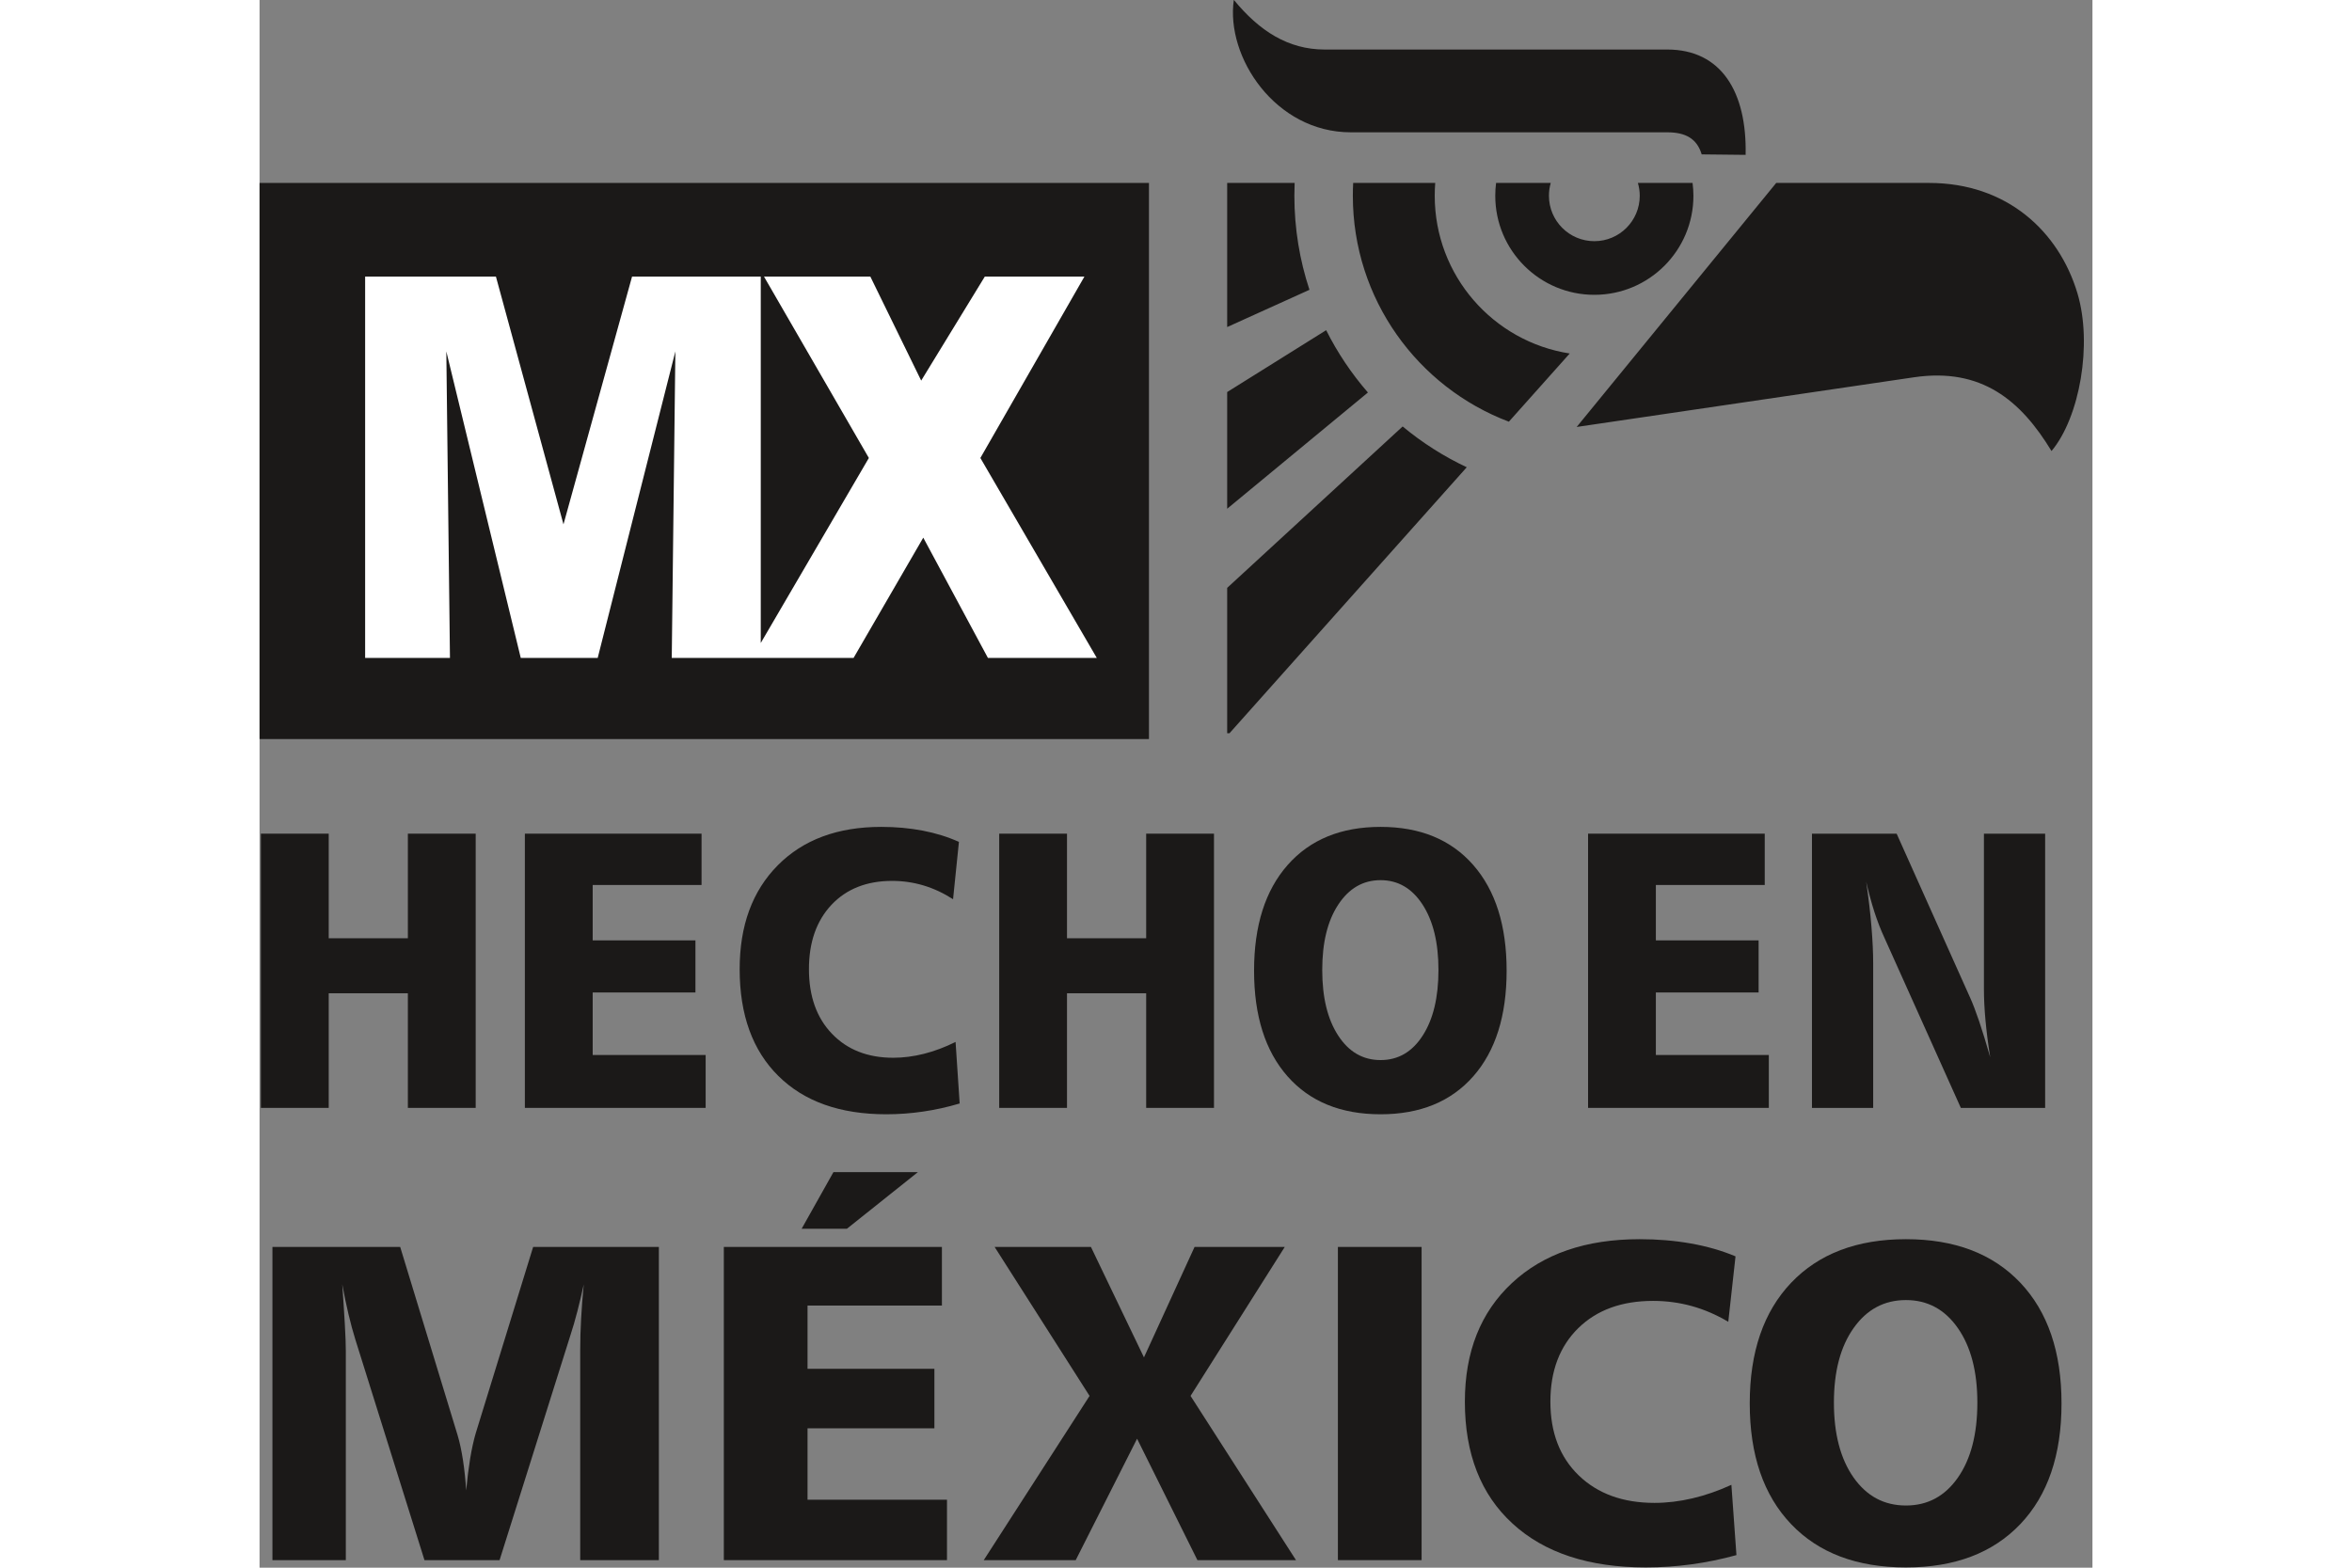 <svg  xmlns="http://www.w3.org/2000/svg" xmlns:xlink="http://www.w3.org/1999/xlink" width="120pt" height="80pt" viewBox="0 0 460.8 394.2" version="1.1">
        <rect x="0" y="0" width="460.8" height="394.2" fill="#808080" stroke="none"/>
        <defs>
        <clipPath id="clip1">
          <path d="M 374 311 L 454 311 L 454 394.199 L 374 394.199 Z M 374 311 "/>
        </clipPath>
        <clipPath id="clip2">
          <path d="M 303 311 L 372 311 L 372 394.199 L 303 394.199 Z M 303 311 "/>
        </clipPath>
        </defs>
        <g id="surface1">
        <path style=" stroke:none;fill-rule:evenodd;fill:rgb(10.594%,9.813%,9.424%);fill-opacity:1;" d="M 390.285 209.629 L 411.57 209.629 L 430.09 250.969 C 430.723 252.363 431.461 254.301 432.305 256.77 C 433.152 259.254 434.07 262.285 435.102 265.863 C 434.547 262.465 434.164 259.352 433.902 256.504 C 433.641 253.656 433.516 251.051 433.516 248.684 L 433.516 209.629 L 448.906 209.629 L 448.906 278.582 L 427.711 278.582 L 408.469 235.734 C 407.559 233.762 406.734 231.625 405.977 229.305 C 405.242 226.988 404.551 224.469 403.922 221.75 C 404.52 225.859 404.965 229.637 405.242 233.082 C 405.531 236.527 405.672 239.574 405.672 242.195 L 405.672 278.582 L 390.285 278.582 Z M 390.285 209.629 "/>
        <path style=" stroke:none;fill-rule:evenodd;fill:rgb(10.594%,9.813%,9.424%);fill-opacity:1;" d="M 333.996 209.629 L 378.41 209.629 L 378.41 222.531 L 351.039 222.531 L 351.039 236.461 L 376.871 236.461 L 376.871 249.562 L 351.039 249.562 L 351.039 265.281 L 379.441 265.281 L 379.441 278.582 L 333.996 278.582 Z M 333.996 209.629 "/>
        <path style=" stroke:none;fill-rule:evenodd;fill:rgb(10.594%,9.813%,9.424%);fill-opacity:1;" d="M 281.828 207.922 C 291.77 207.922 299.531 211.121 305.133 217.512 C 310.723 223.906 313.52 232.75 313.52 244.078 C 313.52 255.445 310.723 264.285 305.133 270.648 C 299.531 277.008 291.77 280.188 281.828 280.188 C 271.852 280.188 264.051 277.008 258.441 270.648 C 252.836 264.285 250.027 255.445 250.027 244.078 C 250.027 232.75 252.836 223.906 258.461 217.512 C 264.094 211.121 271.883 207.922 281.828 207.922 Z M 281.828 221.32 C 277.426 221.32 273.879 223.375 271.191 227.469 C 268.496 231.559 267.164 237.023 267.164 243.898 C 267.164 250.789 268.496 256.289 271.176 260.395 C 273.848 264.504 277.395 266.559 281.828 266.559 C 286.258 266.559 289.773 264.504 292.414 260.41 C 295.059 256.32 296.383 250.82 296.383 243.898 C 296.383 237.059 295.059 231.59 292.402 227.484 C 289.742 223.375 286.227 221.32 281.828 221.32 Z M 281.828 221.32 "/>
        <path style=" stroke:none;fill-rule:evenodd;fill:rgb(10.594%,9.813%,9.424%);fill-opacity:1;" d="M 185.953 209.629 L 202.996 209.629 L 202.996 235.93 L 222.902 235.93 L 222.902 209.629 L 239.949 209.629 L 239.949 278.582 L 222.902 278.582 L 222.902 249.762 L 202.996 249.762 L 202.996 278.582 L 185.953 278.582 Z M 185.953 209.629 "/>
        <path style=" stroke:none;fill-rule:evenodd;fill:rgb(10.594%,9.813%,9.424%);fill-opacity:1;" d="M 175.828 211.699 L 174.352 226.109 C 171.941 224.566 169.473 223.41 166.922 222.648 C 164.371 221.887 161.746 221.504 159.039 221.504 C 152.652 221.504 147.566 223.512 143.789 227.516 C 140.012 231.543 138.121 236.926 138.121 243.699 C 138.121 250.492 140.039 255.906 143.898 259.934 C 147.754 263.957 152.895 265.977 159.316 265.977 C 161.836 265.977 164.414 265.645 167.031 264.984 C 169.652 264.32 172.312 263.328 174.984 262 L 176.012 277.473 C 172.953 278.383 169.902 279.062 166.828 279.508 C 163.77 279.957 160.688 280.188 157.566 280.188 C 145.953 280.188 136.91 276.977 130.43 270.551 C 123.945 264.137 120.703 255.18 120.703 243.699 C 120.703 232.719 123.902 224.023 130.289 217.578 C 136.68 211.133 145.355 207.922 156.305 207.922 C 159.961 207.922 163.434 208.238 166.723 208.867 C 170.008 209.496 173.047 210.441 175.828 211.699 Z M 175.828 211.699 "/>
        <path style=" stroke:none;fill-rule:evenodd;fill:rgb(10.594%,9.813%,9.424%);fill-opacity:1;" d="M 66.703 209.629 L 111.121 209.629 L 111.121 222.531 L 83.754 222.531 L 83.754 236.461 L 109.586 236.461 L 109.586 249.562 L 83.754 249.562 L 83.754 265.281 L 112.152 265.281 L 112.152 278.582 L 66.703 278.582 Z M 66.703 209.629 "/>
        <path style=" stroke:none;fill-rule:evenodd;fill:rgb(10.594%,9.813%,9.424%);fill-opacity:1;" d="M 0.336 209.629 L 17.391 209.629 L 17.391 235.93 L 37.289 235.93 L 37.289 209.629 L 54.34 209.629 L 54.34 278.582 L 37.289 278.582 L 37.289 249.762 L 17.391 249.762 L 17.391 278.582 L 0.336 278.582 Z M 0.336 209.629 "/>
        <g clip-path="url(#clip1)" clip-rule="nonzero">
        <path style=" stroke:none;fill-rule:evenodd;fill:rgb(10.594%,9.813%,9.424%);fill-opacity:1;" d="M 413.91 311.598 C 426.176 311.598 435.746 315.25 442.672 322.551 C 449.574 329.855 453.023 339.957 453.023 352.895 C 453.023 365.875 449.574 375.977 442.672 383.238 C 435.746 390.504 426.176 394.137 413.91 394.137 C 401.586 394.137 391.953 390.504 385.031 383.238 C 378.113 375.977 374.641 365.875 374.641 352.895 C 374.641 339.957 378.113 329.855 385.051 322.551 C 392.012 315.25 401.621 311.598 413.91 311.598 Z M 413.91 326.906 C 408.469 326.906 404.09 329.246 400.77 333.922 C 397.449 338.594 395.801 344.84 395.801 352.688 C 395.801 360.555 397.449 366.836 400.746 371.531 C 404.051 376.219 408.43 378.566 413.91 378.566 C 419.371 378.566 423.711 376.219 426.973 371.547 C 430.234 366.875 431.863 360.598 431.863 352.688 C 431.863 344.875 430.234 338.629 426.953 333.941 C 423.672 329.246 419.328 326.906 413.91 326.906 Z M 413.91 326.906 "/>
        </g>
        <g clip-path="url(#clip2)" clip-rule="nonzero">
        <path style=" stroke:none;fill-rule:evenodd;fill:rgb(10.594%,9.813%,9.424%);fill-opacity:1;" d="M 371.066 315.914 L 369.246 332.371 C 366.273 330.609 363.219 329.289 360.07 328.414 C 356.926 327.547 353.684 327.113 350.344 327.113 C 342.461 327.113 336.184 329.398 331.52 333.977 C 326.855 338.574 324.523 344.723 324.523 352.461 C 324.523 360.219 326.891 366.402 331.652 371 C 336.41 375.594 342.762 377.906 350.688 377.906 C 353.797 377.906 356.98 377.527 360.203 376.77 C 363.449 376.012 366.727 374.879 370.027 373.363 L 371.297 391.035 C 367.523 392.074 363.746 392.848 359.953 393.363 C 356.188 393.871 352.371 394.137 348.527 394.137 C 334.195 394.137 323.023 390.465 315.027 383.125 C 307.023 375.805 303.023 365.57 303.023 352.461 C 303.023 339.918 306.969 329.984 314.852 322.629 C 322.742 315.27 333.453 311.598 346.973 311.598 C 351.484 311.598 355.77 311.957 359.824 312.676 C 363.883 313.395 367.637 314.473 371.066 315.914 Z M 371.066 315.914 "/>
        </g>
        <path style=" stroke:none;fill-rule:evenodd;fill:rgb(10.594%,9.813%,9.424%);fill-opacity:1;" d="M 271.102 392.301 L 292.145 392.301 L 292.145 313.547 L 271.102 313.547 Z M 271.102 392.301 "/>
        <path style=" stroke:none;fill-rule:evenodd;fill:rgb(10.594%,9.813%,9.424%);fill-opacity:1;" d="M 184.801 313.547 L 209.016 313.547 L 222.344 341.32 L 235.066 313.547 L 257.742 313.547 L 234.059 351.004 L 260.566 392.301 L 235.785 392.301 L 220.617 361.77 L 205.188 392.301 L 182.07 392.301 L 208.672 351.004 Z M 184.801 313.547 "/>
        <path style=" stroke:none;fill-rule:evenodd;fill:rgb(10.594%,9.813%,9.424%);fill-opacity:1;" d="M 144.277 294.742 L 165.504 294.742 L 147.664 308.973 L 136.285 308.973 Z M 144.277 294.742 "/>
        <path style=" stroke:none;fill-rule:evenodd;fill:rgb(10.594%,9.813%,9.424%);fill-opacity:1;" d="M 116.723 313.547 L 171.551 313.547 L 171.551 328.285 L 137.766 328.285 L 137.766 344.191 L 169.66 344.191 L 169.66 359.156 L 137.766 359.156 L 137.766 377.109 L 172.824 377.109 L 172.824 392.301 L 116.723 392.301 Z M 116.723 313.547 "/>
        <path style=" stroke:none;fill-rule:evenodd;fill:rgb(10.594%,9.813%,9.424%);fill-opacity:1;" d="M 3.242 313.547 L 35.359 313.547 L 49.789 360.879 C 50.359 362.773 50.789 364.871 51.152 367.215 C 51.512 369.562 51.777 372.098 51.949 374.785 C 52.215 371.871 52.555 369.184 52.953 366.723 C 53.371 364.266 53.828 362.164 54.34 360.426 L 68.785 313.547 L 100.391 313.547 L 100.391 392.301 L 80.617 392.301 L 80.617 339.426 C 80.617 336.91 80.691 334.32 80.844 331.613 C 80.996 328.91 81.203 326.031 81.504 322.969 C 80.996 325.332 80.449 327.602 79.898 329.758 C 79.348 331.918 78.738 333.961 78.113 335.887 L 60.348 392.301 L 41.465 392.301 L 24.082 336.812 C 23.488 334.902 22.906 332.766 22.352 330.422 C 21.805 328.074 21.273 325.598 20.797 322.969 C 21.062 326.695 21.273 330.062 21.445 333.031 C 21.617 336 21.691 338.254 21.691 339.766 L 21.691 392.301 L 3.242 392.301 Z M 3.242 313.547 "/>
        <path style=" stroke:none;fill-rule:evenodd;fill:rgb(10.594%,9.813%,9.424%);fill-opacity:1;" d="M 0.008 185.84 L 223.602 185.84 L 223.602 46 L 0.008 46 Z M 0.008 185.84 "/>
        <path style=" stroke:none;fill-rule:evenodd;fill:rgb(100%,100%,100%);fill-opacity:1;" d="M 26.547 69.559 L 59.43 69.559 L 76.41 131.852 L 93.648 69.559 L 126.008 69.559 L 126.008 161.68 L 153.184 115.16 L 126.824 69.559 L 153.562 69.559 L 166.34 95.703 L 182.328 69.559 L 207.371 69.559 L 181.219 115.16 L 210.492 165.445 L 183.121 165.445 L 166.863 135.199 L 149.336 165.445 L 103.633 165.445 L 104.539 88.359 L 85.012 165.445 L 65.672 165.445 L 46.957 88.359 L 47.871 165.445 L 26.547 165.445 Z M 26.547 69.559 "/>
        <path style=" stroke:none;fill-rule:evenodd;fill:rgb(10.594%,9.813%,9.424%);fill-opacity:1;" d="M 381.297 46 L 419.711 46 C 439.414 46 452.379 58.277 457.016 73.715 C 460.859 86.508 457.602 104.941 450.508 113.414 C 442.801 100.711 432.934 92.367 415.914 94.871 L 331.133 107.359 Z M 243.266 127.922 L 243.266 98.582 L 268.152 83.027 C 270.996 88.699 274.527 93.953 278.648 98.695 Z M 243.84 184.383 L 243.266 184.383 L 243.266 147.82 L 287.383 107.234 C 292.27 111.301 297.676 114.754 303.496 117.492 Z M 243.266 46 L 260.227 46 C 260.184 47.07 260.16 48.145 260.16 49.227 C 260.16 57.492 261.496 65.43 263.953 72.871 L 243.266 82.238 Z M 310.871 46 L 324.613 46 C 324.312 47.023 324.16 48.105 324.16 49.227 C 324.16 55.531 329.27 60.645 335.574 60.645 C 341.879 60.645 346.988 55.531 346.988 49.227 C 346.988 48.105 346.82 47.023 346.52 46 L 360.266 46 C 360.402 47.059 360.48 48.133 360.48 49.227 C 360.48 62.984 349.328 74.133 335.574 74.133 C 321.82 74.133 310.664 62.984 310.664 49.227 C 310.664 48.133 310.73 47.059 310.871 46 Z M 329.383 88.887 L 314.086 106.035 C 291.156 97.359 274.859 75.199 274.859 49.227 C 274.859 48.145 274.883 47.07 274.941 46 L 295.57 46 C 295.484 47.066 295.445 48.145 295.445 49.227 C 295.445 69.289 310.152 85.914 329.383 88.887 Z M 267.77 12.453 L 353.91 12.453 C 367.52 12.453 373.953 23.168 373.605 38.941 L 362.559 38.82 C 361.367 34.844 358.488 33.27 353.91 33.27 L 274.344 33.27 C 255.352 33.27 242.863 14.301 244.938 -0.035 C 251.34 7.777 258.59 12.453 267.77 12.453 Z M 267.77 12.453 "/>
        </g>
        </svg>